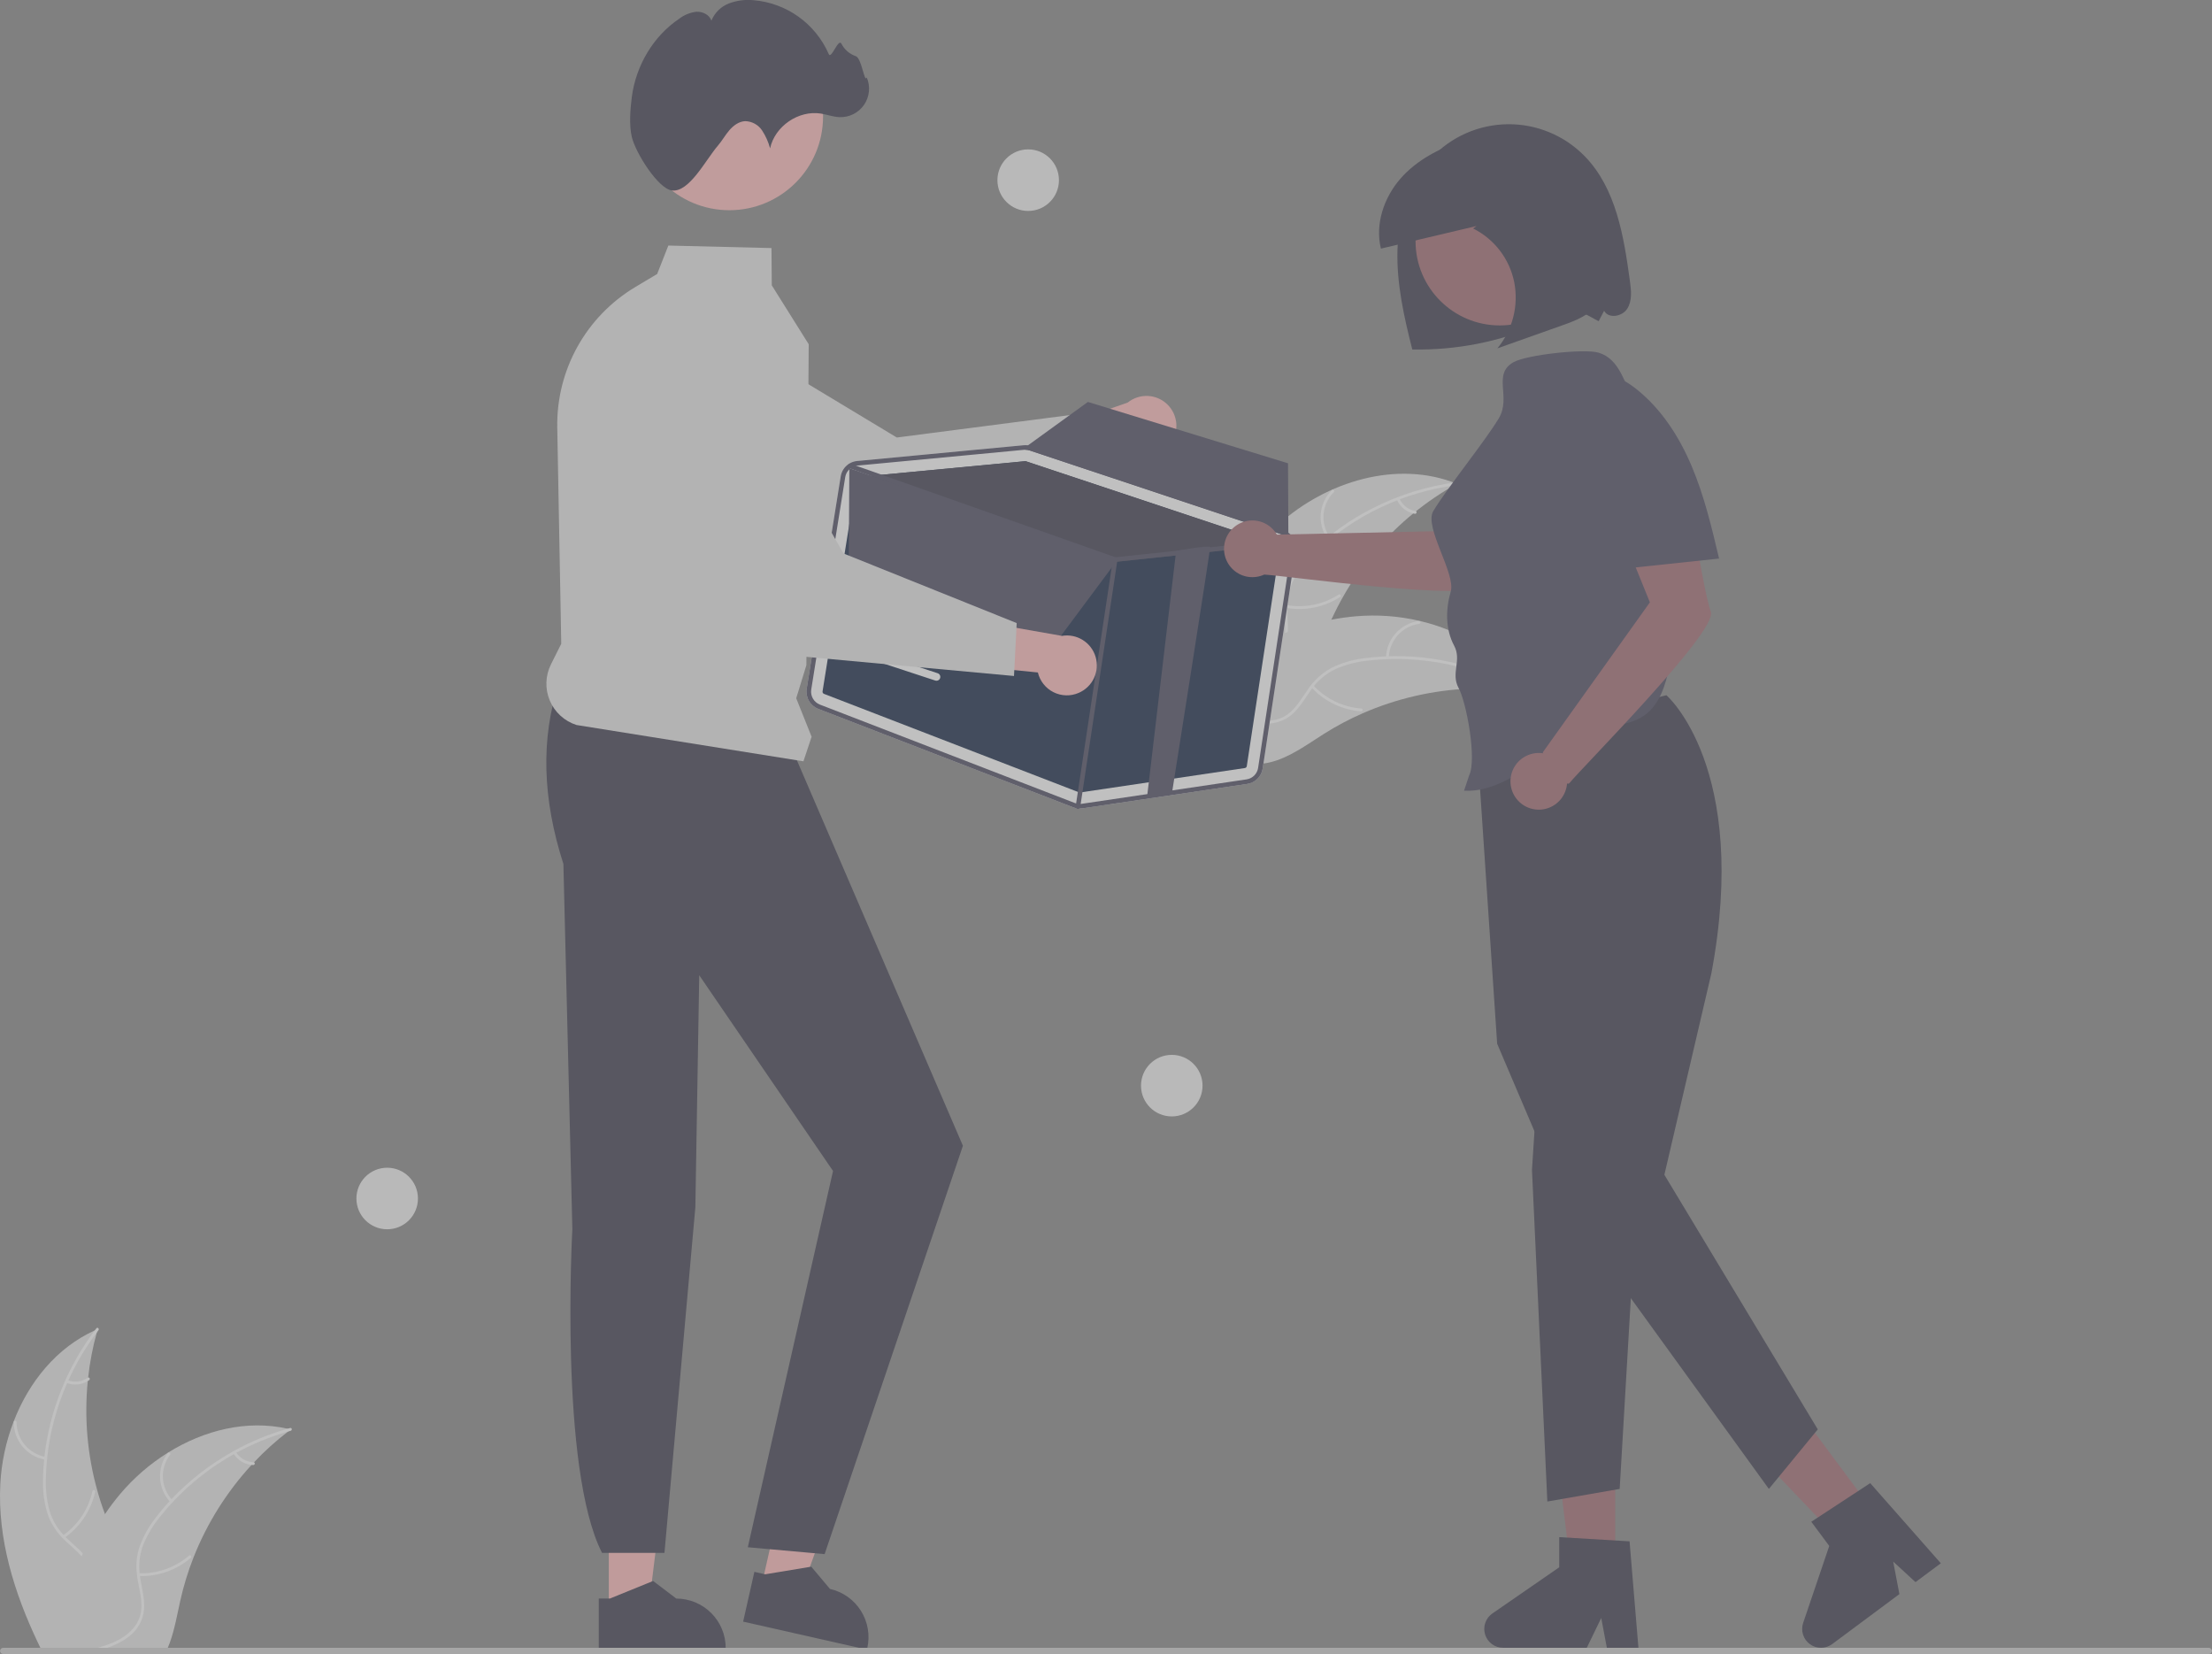 <svg width="309" height="231" viewBox="0 0 309 231" fill="none" xmlns="http://www.w3.org/2000/svg">
<rect x="0" y="0" width="309" height="231" fill="#808080" stroke="none"/>
<g opacity="0.5" clip-path="url(#clip0_228_1187)">
<path d="M225.631 219.485H219.482L216.556 195.765H225.631V219.485Z" fill="#9E616A"/>
<path d="M228.876 230.14H224.467L223.68 225.976L221.664 230.14H209.97C209.409 230.14 208.863 229.961 208.412 229.628C207.96 229.296 207.627 228.828 207.46 228.293C207.293 227.758 207.302 227.183 207.485 226.653C207.667 226.123 208.015 225.665 208.476 225.347L217.815 218.896V214.687L227.637 215.273L228.876 230.14Z" fill="#2F2E41"/>
<path d="M262.158 211.724L257.224 215.394L240.725 198.106L248.007 192.69L262.158 211.724Z" fill="#9E616A"/>
<path d="M271.118 218.337L267.58 220.969L264.464 218.097L265.331 222.642L255.947 229.621C255.497 229.956 254.952 230.138 254.392 230.141C253.831 230.144 253.284 229.967 252.831 229.637C252.378 229.307 252.042 228.841 251.873 228.307C251.703 227.772 251.709 227.198 251.889 226.667L255.534 215.916L253.023 212.539L261.255 207.146L271.118 218.337Z" fill="#2F2E41"/>
<path d="M232.789 97.102C232.789 97.102 244.454 107.183 239.072 135.92L232.501 164.078L253.93 199.638L247.098 207.952L219.239 169.463L209.143 145.777L206.311 103.621L232.789 97.102Z" fill="#2F2E41"/>
<path d="M214.708 152.527L214.006 163.396L216.153 209.712L226.257 207.952L228.188 174.976L214.708 152.527Z" fill="#2F2E41"/>
<path d="M85.047 225.062L90.546 225.062L93.161 203.849L85.046 203.85L85.047 225.062Z" fill="#FFB6B6"/>
<path d="M83.645 223.266L85.192 223.266L91.234 220.809L94.473 223.266H94.473C96.303 223.266 98.058 223.993 99.352 225.288C100.646 226.582 101.374 228.337 101.374 230.168V230.392L83.645 230.393L83.645 223.266Z" fill="#2F2E41"/>
<path d="M106.354 221.596L111.717 222.807L118.94 202.692L111.025 200.905L106.354 221.596Z" fill="#FFB6B6"/>
<path d="M105.381 219.536L106.891 219.877L113.326 218.811L115.943 221.921L115.944 221.921C117.729 222.324 119.281 223.42 120.258 224.968C121.235 226.516 121.558 228.388 121.155 230.174L121.105 230.393L103.812 226.487L105.381 219.536Z" fill="#2F2E41"/>
<path d="M78.084 95.381C75.506 103.158 75.778 111.599 78.703 120.659L79.954 171.667C79.954 171.667 78.091 205.117 84.102 216.888H92.82L97.136 168.612L97.678 136.209L116.369 163.546L104.464 216.099L115.194 217.058L134.512 160.026L110.678 104.696L78.084 95.381Z" fill="#2F2E41"/>
<path d="M178.622 73.231C185.29 67.221 195.209 64.198 203.528 67.569C194.994 72.308 188.411 79.914 184.943 89.041C183.619 92.566 182.513 96.624 179.255 98.511C177.228 99.685 174.706 99.742 172.433 99.176C170.16 98.609 168.077 97.472 166.022 96.347L165.437 96.334C168.062 87.748 171.953 79.241 178.622 73.231Z" fill="#E6E6E6"/>
<path d="M203.482 67.751C196.113 68.704 189.232 71.954 183.816 77.041C182.63 78.115 181.621 79.37 180.827 80.758C180.096 82.136 179.747 83.684 179.817 85.242C179.853 86.696 180.059 88.179 179.741 89.617C179.567 90.35 179.24 91.038 178.782 91.637C178.324 92.235 177.744 92.729 177.081 93.088C175.453 94.024 173.586 94.319 171.749 94.544C169.711 94.794 167.589 95.021 165.824 96.165C165.611 96.304 165.408 95.964 165.622 95.825C168.692 93.835 172.577 94.559 175.879 93.231C177.419 92.612 178.782 91.524 179.265 89.879C179.687 88.441 179.477 86.911 179.427 85.439C179.337 83.921 179.62 82.403 180.251 81.019C180.973 79.594 181.931 78.303 183.086 77.2C185.646 74.675 188.587 72.57 191.802 70.959C195.46 69.101 199.409 67.882 203.478 67.355C203.73 67.323 203.732 67.719 203.482 67.751Z" fill="white"/>
<path d="M185.463 75.3C184.733 74.275 184.392 73.025 184.499 71.771C184.606 70.517 185.155 69.342 186.048 68.456C186.229 68.278 186.515 68.551 186.334 68.73C185.501 69.553 184.989 70.648 184.892 71.816C184.795 72.983 185.118 74.147 185.803 75.097C185.952 75.304 185.611 75.506 185.463 75.3Z" fill="white"/>
<path d="M179.702 84.507C182.234 84.956 184.842 84.434 187.007 83.044C187.221 82.907 187.424 83.247 187.209 83.384C184.955 84.826 182.239 85.364 179.605 84.891C179.354 84.846 179.452 84.462 179.702 84.507Z" fill="white"/>
<path d="M195.492 69.624C195.692 70.079 196.002 70.478 196.394 70.784C196.785 71.09 197.247 71.294 197.737 71.378C197.989 71.42 197.89 71.803 197.641 71.761C197.099 71.667 196.59 71.441 196.156 71.104C195.722 70.766 195.378 70.328 195.152 69.827C195.127 69.781 195.12 69.728 195.133 69.678C195.146 69.627 195.177 69.584 195.221 69.556C195.266 69.529 195.32 69.521 195.371 69.534C195.421 69.547 195.465 69.579 195.492 69.624Z" fill="white"/>
<path d="M212.69 96.553C212.532 96.531 212.374 96.51 212.214 96.49C210.092 96.209 207.949 96.1 205.809 96.165C205.644 96.167 205.476 96.172 205.311 96.179C200.156 96.391 195.086 97.559 190.357 99.622C188.476 100.445 186.66 101.41 184.926 102.508C182.53 104.025 180.054 105.861 177.376 106.479C177.098 106.547 176.815 106.597 176.53 106.63L165.467 97.048C165.452 97.014 165.436 96.982 165.421 96.948L164.962 96.585C165.048 96.522 165.138 96.459 165.223 96.396C165.273 96.359 165.325 96.325 165.374 96.288C165.408 96.264 165.442 96.24 165.471 96.217C165.482 96.209 165.493 96.201 165.502 96.196C165.531 96.172 165.561 96.154 165.588 96.133C166.09 95.777 166.596 95.424 167.105 95.075C167.107 95.072 167.107 95.072 167.112 95.072C170.965 92.368 175.125 90.131 179.505 88.408C179.636 88.359 179.77 88.306 179.906 88.261C181.879 87.527 183.908 86.956 185.973 86.553C187.105 86.336 188.247 86.177 189.395 86.075C192.361 85.819 195.35 86.031 198.25 86.703C204.033 88.044 209.322 91.22 212.454 96.172C212.534 96.299 212.612 96.424 212.69 96.553Z" fill="#E6E6E6"/>
<path d="M212.543 96.672C206.087 92.995 198.636 91.447 191.249 92.247C189.656 92.391 188.095 92.785 186.625 93.415C185.212 94.075 184.002 95.101 183.12 96.387C182.274 97.57 181.545 98.877 180.426 99.834C179.846 100.315 179.17 100.667 178.444 100.869C177.718 101.071 176.958 101.117 176.213 101.004C174.35 100.771 172.681 99.882 171.079 98.956C169.301 97.927 167.47 96.831 165.373 96.682C165.119 96.664 165.162 96.27 165.415 96.288C169.065 96.549 171.731 99.466 175.167 100.394C176.77 100.827 178.513 100.779 179.888 99.757C181.091 98.862 181.843 97.515 182.69 96.31C183.532 95.043 184.671 94.001 186.009 93.276C187.442 92.573 188.985 92.119 190.571 91.934C194.135 91.46 197.751 91.55 201.287 92.2C205.326 92.919 209.213 94.324 212.779 96.354C212.999 96.48 212.763 96.797 212.543 96.672Z" fill="white"/>
<path d="M193.612 91.849C193.647 90.591 194.127 89.386 194.967 88.45C195.807 87.513 196.953 86.906 198.199 86.736C198.451 86.703 198.515 87.094 198.263 87.127C197.102 87.283 196.034 87.849 195.254 88.722C194.473 89.596 194.031 90.72 194.006 91.891C194 92.146 193.607 92.102 193.612 91.849Z" fill="white"/>
<path d="M183.47 95.731C185.222 97.614 187.619 98.768 190.183 98.962C190.437 98.981 190.394 99.374 190.141 99.355C187.473 99.148 184.981 97.943 183.162 95.979C182.989 95.792 183.298 95.545 183.47 95.731Z" fill="white"/>
<path d="M205.036 93.356C204.922 93.84 204.929 94.345 205.058 94.825C205.187 95.306 205.433 95.747 205.774 96.108C205.949 96.293 205.64 96.54 205.466 96.356C205.09 95.955 204.819 95.468 204.676 94.937C204.533 94.407 204.521 93.85 204.643 93.314C204.65 93.262 204.677 93.216 204.717 93.183C204.758 93.15 204.809 93.134 204.861 93.138C204.913 93.144 204.961 93.17 204.994 93.211C205.026 93.252 205.042 93.304 205.036 93.356Z" fill="white"/>
<path d="M18.365 224.677C17.846 226.626 16.481 228.249 14.833 229.431C14.565 229.624 14.289 229.803 14.009 229.972C13.924 230.022 13.838 230.076 13.748 230.122C13.651 230.18 13.555 230.233 13.458 230.283H5.71C5.571 230 5.435 229.714 5.299 229.431C1.978 222.452 -0.353 214.921 0.044 207.251C0.202 204.276 0.827 201.344 1.896 198.563C4.023 193.021 7.906 188.224 13.246 185.809C13.379 185.748 13.519 185.687 13.655 185.63C13.612 185.784 13.569 185.935 13.526 186.089C12.953 188.153 12.548 190.261 12.315 192.39C12.294 192.555 12.276 192.72 12.261 192.888C11.753 198.025 12.204 203.211 13.594 208.182C13.598 208.193 13.601 208.208 13.605 208.218C13.909 209.318 14.263 210.401 14.665 211.468C14.98 212.31 15.32 213.141 15.693 213.958C17.247 217.386 19.332 221.04 18.365 224.677Z" fill="#E6E6E6"/>
<path d="M13.752 185.791C13.676 185.892 13.601 185.988 13.526 186.089C11.953 188.174 10.617 190.428 9.543 192.81C9.486 192.928 9.432 193.046 9.385 193.168C7.914 196.493 6.969 200.027 6.584 203.643C6.58 203.668 6.578 203.693 6.577 203.719C6.488 204.564 6.434 205.417 6.413 206.269C6.333 207.868 6.506 209.468 6.925 211.013C7.307 212.274 7.976 213.429 8.88 214.388C8.97 214.484 9.059 214.581 9.156 214.674C9.228 214.749 9.307 214.825 9.382 214.896C10.105 215.588 10.897 216.229 11.577 216.971C11.889 217.303 12.171 217.663 12.419 218.045C12.815 218.687 13.071 219.404 13.17 220.152C13.268 220.899 13.208 221.658 12.992 222.38C12.505 224.193 11.391 225.723 10.252 227.181C9.683 227.912 9.095 228.65 8.587 229.431C8.4 229.71 8.228 229.993 8.071 230.284H7.62C7.77 229.993 7.935 229.71 8.114 229.431C9.421 227.371 11.28 225.601 12.244 223.333C12.896 221.804 13.092 220.07 12.269 218.569C12.027 218.132 11.735 217.726 11.398 217.358C10.743 216.616 9.959 215.982 9.246 215.312C9.067 215.144 8.891 214.972 8.723 214.792C7.83 213.885 7.142 212.798 6.703 211.604C6.206 210.087 5.971 208.496 6.008 206.9C6.008 205.883 6.062 204.858 6.162 203.841C6.173 203.712 6.187 203.579 6.201 203.446C6.934 197.044 9.366 190.954 13.247 185.809C13.318 185.709 13.393 185.612 13.469 185.516C13.623 185.315 13.906 185.594 13.752 185.791Z" fill="white"/>
<path d="M6.346 203.874C5.105 203.666 3.979 203.023 3.168 202.061C2.358 201.099 1.916 199.879 1.921 198.621C1.921 198.57 1.942 198.521 1.978 198.484C2.014 198.448 2.063 198.427 2.114 198.426C2.166 198.425 2.215 198.444 2.253 198.478C2.291 198.513 2.313 198.561 2.316 198.613C2.309 199.784 2.722 200.92 3.478 201.814C4.235 202.709 5.286 203.303 6.443 203.491C6.694 203.532 6.596 203.915 6.346 203.874Z" fill="white"/>
<path d="M8.781 214.46C10.889 212.986 12.364 210.772 12.912 208.259C12.966 208.01 13.35 208.107 13.295 208.356C12.72 210.97 11.181 213.271 8.984 214.799C8.774 214.945 8.573 214.604 8.781 214.46Z" fill="white"/>
<path d="M9.424 192.768C9.888 192.948 10.389 193.011 10.882 192.95C11.376 192.89 11.846 192.707 12.252 192.42C12.459 192.271 12.661 192.612 12.454 192.759C12.005 193.075 11.485 193.276 10.94 193.344C10.395 193.413 9.841 193.346 9.328 193.151C9.278 193.137 9.235 193.104 9.208 193.06C9.182 193.015 9.173 192.962 9.184 192.911C9.197 192.86 9.23 192.817 9.275 192.79C9.32 192.763 9.374 192.755 9.424 192.768Z" fill="white"/>
<path d="M40.622 199.645C40.497 199.742 40.368 199.839 40.242 199.939C38.542 201.241 36.95 202.678 35.482 204.238C35.367 204.356 35.253 204.478 35.142 204.6L35.138 204.603C31.658 208.382 28.907 212.772 27.022 217.551L27.011 217.583C27.008 217.594 27.004 217.601 27 217.612C26.253 219.525 25.651 221.491 25.199 223.494C24.762 225.45 24.404 227.546 23.72 229.431C23.616 229.721 23.501 230.007 23.379 230.283H7.455C7.509 230 7.566 229.714 7.623 229.431C8.433 225.279 9.699 221.23 11.398 217.357C11.456 217.228 11.513 217.099 11.577 216.97C12.454 215.057 13.486 213.218 14.661 211.471L14.662 211.47L14.662 211.469L14.664 211.468L14.665 211.468C15.31 210.515 16.004 209.595 16.742 208.713C18.658 206.433 20.921 204.47 23.447 202.894C23.462 202.884 23.48 202.877 23.494 202.866C28.523 199.745 34.483 198.259 40.181 199.545H40.185C40.332 199.577 40.475 199.609 40.622 199.645Z" fill="#E6E6E6"/>
<path d="M40.604 199.835C40.482 199.867 40.361 199.903 40.242 199.939C37.732 200.656 35.309 201.65 33.018 202.902C32.903 202.963 32.789 203.027 32.674 203.092C29.508 204.859 26.633 207.106 24.153 209.752C24.151 209.754 24.15 209.756 24.149 209.759C24.121 209.788 24.088 209.82 24.063 209.848C23.49 210.465 22.939 211.106 22.416 211.765C21.393 212.994 20.569 214.376 19.973 215.86C19.518 217.097 19.357 218.423 19.504 219.733C19.515 219.865 19.532 219.994 19.55 220.127C19.565 220.231 19.579 220.335 19.597 220.442C19.833 221.879 20.242 223.319 20.127 224.784C20.057 225.535 19.829 226.263 19.458 226.919C19.087 227.575 18.582 228.146 17.974 228.592C17.562 228.912 17.12 229.192 16.656 229.431C15.993 229.773 15.301 230.058 14.59 230.283H13.182C13.372 230.23 13.558 230.176 13.748 230.122C14.422 229.932 15.083 229.701 15.729 229.431C16.098 229.277 16.456 229.099 16.803 228.901C18.243 228.073 19.443 226.805 19.694 225.11C19.912 223.627 19.489 222.144 19.239 220.693C19.196 220.442 19.156 220.195 19.135 219.948C18.964 218.691 19.068 217.413 19.439 216.2C19.955 214.688 20.725 213.275 21.717 212.023C22.331 211.208 22.986 210.425 23.68 209.676C23.766 209.58 23.856 209.483 23.949 209.386C26.481 206.721 29.405 204.459 32.62 202.676H32.624C35.014 201.345 37.55 200.294 40.181 199.545H40.185C40.303 199.509 40.425 199.473 40.543 199.441C40.79 199.376 40.848 199.767 40.604 199.835Z" fill="white"/>
<path d="M23.807 209.812C22.942 208.899 22.43 207.707 22.362 206.451C22.294 205.195 22.674 203.955 23.436 202.953C23.591 202.751 23.912 202.982 23.757 203.185C23.046 204.116 22.692 205.271 22.757 206.441C22.823 207.611 23.305 208.718 24.115 209.564C24.291 209.748 23.982 209.995 23.807 209.812Z" fill="white"/>
<path d="M19.38 219.73C21.95 219.823 24.46 218.944 26.411 217.267C26.604 217.101 26.852 217.409 26.659 217.575C24.626 219.316 22.011 220.226 19.337 220.124C19.082 220.114 19.126 219.721 19.38 219.73Z" fill="white"/>
<path d="M32.951 202.799C33.212 203.222 33.574 203.573 34.005 203.822C34.435 204.071 34.921 204.209 35.418 204.223C35.672 204.23 35.628 204.623 35.375 204.617C34.826 204.598 34.29 204.445 33.814 204.171C33.337 203.898 32.935 203.512 32.642 203.047C32.611 203.005 32.597 202.953 32.602 202.902C32.608 202.85 32.633 202.802 32.673 202.768C32.714 202.736 32.766 202.721 32.818 202.726C32.87 202.732 32.918 202.758 32.951 202.799Z" fill="white"/>
<path d="M163.465 62.025C163.098 62.509 162.629 62.906 162.091 63.188C161.553 63.471 160.96 63.633 160.354 63.661C159.747 63.69 159.141 63.585 158.58 63.354C158.018 63.123 157.513 62.772 157.102 62.325L143.563 68.215L144.881 60.655L157.536 56.221C158.333 55.58 159.337 55.252 160.358 55.302C161.38 55.351 162.347 55.773 163.078 56.489C163.809 57.204 164.252 58.163 164.324 59.183C164.395 60.204 164.09 61.215 163.465 62.025Z" fill="#FFB8B8"/>
<path d="M154.43 64.385L122.983 78.396L122.916 78.372L87.074 65.597C84.404 64.201 82.369 61.838 81.385 58.99C80.401 56.143 80.542 53.026 81.78 50.279C82.466 48.762 83.466 47.407 84.713 46.303C85.961 45.2 87.428 44.374 89.018 43.878C90.608 43.383 92.284 43.23 93.938 43.429C95.591 43.629 97.183 44.176 98.609 45.036L125.282 61.107L151.147 57.754L154.43 64.385Z" fill="#E6E6E6"/>
<path d="M309 230.574C309 230.63 308.989 230.685 308.968 230.737C308.946 230.789 308.915 230.836 308.876 230.876C308.836 230.915 308.789 230.947 308.737 230.968C308.685 230.989 308.63 231 308.574 231H0.438C0.325 231 0.217 230.955 0.137 230.875C0.057 230.795 0.012 230.687 0.012 230.574C0.012 230.461 0.057 230.352 0.137 230.272C0.217 230.192 0.325 230.147 0.438 230.147H308.574C308.63 230.147 308.685 230.158 308.737 230.18C308.789 230.201 308.836 230.232 308.876 230.272C308.915 230.312 308.946 230.359 308.968 230.41C308.989 230.462 309 230.518 309 230.574Z" fill="#CCCCCC"/>
<path d="M112.232 106.33L80.532 101.258C79.7 100.992 78.936 100.548 78.292 99.959C77.648 99.369 77.139 98.647 76.8 97.843C76.462 97.038 76.301 96.169 76.33 95.297C76.358 94.424 76.575 93.568 76.966 92.787L78.403 89.91L77.845 59.693C77.778 55.762 78.746 51.883 80.654 48.446C82.561 45.008 85.34 42.134 88.711 40.112L91.802 38.264L93.364 34.295L107.77 34.647L107.812 39.851L112.971 48.08L112.971 48.114L112.647 92.901L111.226 97.523L113.376 102.899L112.232 106.33Z" fill="#E6E6E6"/>
<path d="M101.887 29.361C109.116 29.361 114.976 23.499 114.976 16.268C114.976 9.038 109.116 3.176 101.887 3.176C94.658 3.176 88.797 9.038 88.797 16.268C88.797 23.499 94.658 29.361 101.887 29.361Z" fill="#FFB8B8"/>
<path d="M88.257 19.122C87.866 17.477 88.046 15.162 88.266 13.506C88.844 9.164 91.256 5.035 94.919 2.59C95.613 2.062 96.439 1.734 97.306 1.641C98.172 1.605 99.112 2.069 99.378 2.894C99.596 2.35 99.924 1.855 100.34 1.442C100.757 1.028 101.254 0.705 101.801 0.491C102.899 0.07 104.08 -0.089 105.25 0.026C107.519 0.213 109.694 1.011 111.546 2.335C113.398 3.659 114.856 5.459 115.768 7.546C116.117 8.377 117.094 5.308 117.537 6.093C117.944 6.909 118.654 7.533 119.515 7.832C120.383 8.074 120.736 11.651 121.077 10.817C121.342 11.433 121.447 12.107 121.382 12.774C121.316 13.442 121.083 14.083 120.704 14.636C120.325 15.19 119.811 15.638 119.212 15.939C118.613 16.241 117.947 16.386 117.277 16.361C116.393 16.328 115.549 16.003 114.676 15.863C111.554 15.363 108.243 17.627 107.576 20.718C107.337 19.824 106.955 18.974 106.445 18.202C106.187 17.818 105.84 17.502 105.434 17.279C105.028 17.055 104.575 16.933 104.112 16.92C103.224 16.953 102.444 17.534 101.867 18.211C101.291 18.888 100.858 19.677 100.278 20.35C98.575 22.326 96.271 26.931 93.843 26.596C91.928 26.331 88.79 21.369 88.257 19.122Z" fill="#2F2E41"/>
<path d="M181.01 76.861C181.101 76.264 180.979 75.654 180.663 75.139C180.348 74.624 179.861 74.237 179.288 74.047L144.038 62.305C143.701 62.191 143.343 62.15 142.988 62.184L134.153 63.02L129.083 63.501L119.728 64.385C119.163 64.439 118.632 64.679 118.219 65.067C117.805 65.456 117.532 65.97 117.442 66.531L112.692 96.208C112.602 96.787 112.712 97.379 113.004 97.887C113.296 98.395 113.753 98.788 114.298 99.001L149.915 112.753C150.082 112.817 150.256 112.864 150.433 112.892C150.691 112.933 150.954 112.935 151.213 112.898L174.227 109.486C174.77 109.407 175.273 109.156 175.662 108.768C176.05 108.381 176.304 107.879 176.385 107.336L181.01 76.861Z" fill="white"/>
<path d="M115.105 96.91L150.723 110.661C150.774 110.681 150.831 110.688 150.886 110.68L173.898 107.269C173.966 107.259 174.03 107.228 174.078 107.179C174.127 107.131 174.159 107.067 174.168 106.999L178.796 76.523C178.806 76.449 178.791 76.373 178.752 76.309C178.712 76.245 178.652 76.196 178.581 76.172L178.344 76.091L143.33 64.432C143.314 64.426 143.297 64.422 143.281 64.42C143.253 64.415 143.226 64.413 143.198 64.415L121.649 66.455L119.939 66.616C119.869 66.623 119.803 66.653 119.751 66.702C119.7 66.75 119.666 66.814 119.654 66.884L114.905 96.56C114.893 96.632 114.907 96.706 114.943 96.77C114.98 96.834 115.037 96.883 115.105 96.91Z" fill="#051839"/>
<path d="M121.649 66.455L143.198 64.415C143.226 64.413 143.253 64.415 143.281 64.42C143.297 64.422 143.314 64.426 143.33 64.432L178.344 76.091L169.108 77.069L165.652 77.434L155.816 78.473C155.787 78.475 155.758 78.474 155.73 78.472C155.712 78.467 155.695 78.462 155.674 78.456L121.649 66.455Z" fill="#2F2E41"/>
<path d="M114.297 99.003L149.915 112.754C150.082 112.818 150.256 112.864 150.434 112.89C150.692 112.933 150.955 112.936 151.214 112.9L174.226 109.488C174.769 109.409 175.272 109.157 175.661 108.77C176.05 108.382 176.304 107.88 176.385 107.337L181.009 76.861C181.077 76.412 181.026 75.952 180.859 75.529C180.836 75.473 180.812 75.417 180.785 75.364C180.601 74.978 180.322 74.645 179.974 74.398C179.764 74.247 179.533 74.129 179.288 74.048L179.246 74.033L144.04 62.304C143.897 62.259 143.75 62.223 143.601 62.198C143.397 62.169 143.191 62.165 142.987 62.186L134.153 63.019L129.084 63.502L119.727 64.386C119.344 64.422 118.975 64.544 118.646 64.743C118.621 64.755 118.596 64.77 118.573 64.787C118.557 64.797 118.542 64.809 118.527 64.822C118.24 65.018 117.996 65.27 117.809 65.564C117.623 65.857 117.498 66.185 117.443 66.528L112.69 96.208C112.6 96.787 112.71 97.38 113.003 97.888C113.295 98.396 113.752 98.79 114.297 99.003ZM118.073 66.632C118.131 66.276 118.289 65.944 118.528 65.675C118.601 65.588 118.682 65.509 118.77 65.439C119.012 65.243 119.298 65.11 119.603 65.051C119.663 65.038 119.724 65.029 119.785 65.025L135.539 63.536L143.048 62.822C143.099 62.816 143.146 62.816 143.193 62.814C143.307 62.811 143.42 62.82 143.532 62.839C143.635 62.852 143.737 62.877 143.835 62.911L179.082 74.654C179.11 74.664 179.135 74.674 179.162 74.683C179.483 74.803 179.764 75.008 179.977 75.276C180.144 75.481 180.267 75.72 180.336 75.976C180.405 76.232 180.419 76.499 180.378 76.761L175.75 107.241C175.689 107.647 175.5 108.023 175.209 108.314C174.918 108.604 174.542 108.793 174.135 108.853L151.12 112.264C150.791 112.312 150.455 112.273 150.145 112.153L114.527 98.406C114.119 98.245 113.777 97.95 113.559 97.57C113.34 97.189 113.257 96.745 113.324 96.312L118.073 66.632Z" fill="#3F3D56"/>
<path d="M118.45 64.983C118.469 64.929 118.502 64.882 118.546 64.845C118.561 64.833 118.576 64.823 118.593 64.814C118.607 64.808 118.623 64.798 118.638 64.793C118.709 64.764 118.789 64.763 118.861 64.789L119.603 65.05L155.82 77.829L164.296 76.933L169.039 76.433L179.079 75.37L179.977 75.276L180.151 75.257C180.226 75.25 180.302 75.269 180.364 75.312C180.426 75.355 180.472 75.418 180.492 75.491C180.497 75.507 180.5 75.525 180.502 75.542C180.509 75.611 180.494 75.68 180.458 75.74C180.423 75.799 180.369 75.846 180.305 75.872C180.276 75.884 180.246 75.892 180.216 75.896L178.995 76.024L169.108 77.069L165.652 77.434L155.816 78.473C155.787 78.475 155.758 78.474 155.73 78.472C155.712 78.467 155.695 78.462 155.674 78.456L118.77 65.439L118.645 65.394C118.616 65.385 118.59 65.37 118.566 65.351C118.511 65.31 118.469 65.252 118.448 65.186C118.427 65.12 118.428 65.049 118.45 64.983Z" fill="#3F3D56"/>
<path d="M150.531 112.983C150.448 112.97 150.373 112.924 150.323 112.856C150.273 112.788 150.253 112.703 150.265 112.619L155.465 78.107C155.477 78.023 155.523 77.947 155.591 77.897C155.66 77.846 155.745 77.825 155.829 77.838L155.832 77.838C155.915 77.852 155.99 77.897 156.04 77.966C156.09 78.034 156.11 78.119 156.098 78.202L150.898 112.715C150.886 112.799 150.84 112.874 150.772 112.925C150.703 112.975 150.618 112.996 150.534 112.984L150.531 112.983Z" fill="#3F3D56"/>
<path d="M163.711 110.794L160.253 111.159L164.298 76.933C164.298 76.933 168.916 76.096 169.04 76.432C169.116 76.632 163.744 110.574 163.711 110.794Z" fill="#3F3D56"/>
<path d="M118.646 65.394L118.553 81.002L146.178 91.531L156.098 78.202L118.646 65.394Z" fill="#3F3D56"/>
<path d="M179.978 75.276C179.747 74.986 179.436 74.77 179.083 74.654L143.837 62.911C143.738 62.878 143.636 62.853 143.533 62.837C143.42 62.818 143.306 62.809 143.192 62.812L143.25 62.455L143.602 62.199L151.972 56.138L179.925 64.706L179.973 74.398L179.978 75.276Z" fill="#3F3D56"/>
<path d="M120.054 90.45C120.094 90.454 120.133 90.463 120.171 90.475L130.985 94.028C131.121 94.072 131.233 94.169 131.297 94.296C131.361 94.423 131.373 94.57 131.328 94.706C131.284 94.841 131.187 94.954 131.06 95.018C130.933 95.082 130.786 95.093 130.65 95.049L119.836 91.496C119.71 91.455 119.604 91.369 119.538 91.254C119.472 91.14 119.45 91.005 119.477 90.876C119.504 90.746 119.578 90.631 119.684 90.553C119.791 90.475 119.922 90.438 120.054 90.45Z" fill="white"/>
<path d="M163.688 155.927C166.062 155.927 167.986 154.002 167.986 151.628C167.986 149.253 166.062 147.329 163.688 147.329C161.314 147.329 159.39 149.253 159.39 151.628C159.39 154.002 161.314 155.927 163.688 155.927Z" fill="#F2F2F2"/>
<path d="M54.086 171.69C56.46 171.69 58.384 169.765 58.384 167.391C58.384 165.017 56.46 163.092 54.086 163.092C51.712 163.092 49.788 165.017 49.788 167.391C49.788 169.765 51.712 171.69 54.086 171.69Z" fill="#F2F2F2"/>
<path d="M143.63 29.462C146.004 29.462 147.928 27.537 147.928 25.163C147.928 22.788 146.004 20.863 143.63 20.863C141.256 20.863 139.332 22.788 139.332 25.163C139.332 27.537 141.256 29.462 143.63 29.462Z" fill="#F2F2F2"/>
<path d="M150.682 96.773C150.125 97.015 149.521 97.132 148.914 97.116C148.307 97.1 147.711 96.95 147.168 96.678C146.625 96.407 146.148 96.019 145.77 95.543C145.393 95.067 145.125 94.514 144.984 93.922L130.295 92.438L135.141 86.489L148.347 88.811C149.356 88.64 150.391 88.846 151.258 89.389C152.125 89.931 152.763 90.773 153.051 91.755C153.338 92.736 153.256 93.789 152.82 94.714C152.383 95.639 151.622 96.372 150.682 96.773Z" fill="#FFB8B8"/>
<path d="M141.647 94.413L107.366 91.254L107.319 91.2L82.3 62.526C80.654 60.003 80.034 56.946 80.568 53.98C81.101 51.015 82.748 48.366 85.171 46.575C86.511 45.587 88.046 44.894 89.673 44.542C91.301 44.189 92.984 44.186 94.614 44.532C96.243 44.877 97.78 45.564 99.124 46.546C100.469 47.529 101.59 48.785 102.414 50.233L117.824 77.297L142.024 87.023L141.647 94.413Z" fill="#E6E6E6"/>
<path d="M227.689 39.271C226.838 33.025 225.77 26.32 221.366 21.811C219.969 20.38 218.296 19.247 216.449 18.481C214.602 17.714 212.619 17.33 210.619 17.35C208.62 17.371 206.645 17.797 204.814 18.601C202.984 19.406 201.335 20.573 199.967 22.032C196.761 25.453 195.345 30.257 195.216 34.944C195.086 39.631 196.13 44.266 197.288 48.81C203.415 48.932 209.496 47.735 215.12 45.299C216.526 44.688 217.91 43.998 219.395 43.62C220.881 43.242 221.94 44.194 223.322 44.857L224.081 43.404C224.702 44.56 226.624 44.218 227.322 43.106C228.019 41.995 227.867 40.571 227.689 39.271Z" fill="#2F2E41"/>
<path d="M203.403 74.133L178.375 74.668C177.99 74.004 177.421 73.465 176.736 73.118C176.052 72.771 175.281 72.631 174.518 72.714C173.755 72.797 173.033 73.101 172.439 73.587C171.845 74.074 171.405 74.722 171.173 75.454C170.941 76.186 170.927 76.969 171.132 77.709C171.337 78.449 171.752 79.113 172.328 79.621C172.903 80.129 173.614 80.459 174.373 80.57C175.133 80.681 175.908 80.569 176.605 80.248C179.925 80.436 205.894 84.123 207.443 81.747C209.016 79.336 217.409 70.825 217.409 70.825L210.958 61.638L203.403 74.133Z" fill="#9E616A"/>
<path d="M209.501 45.451C215.996 45.451 221.26 40.185 221.26 33.689C221.26 27.193 215.996 21.927 209.501 21.927C203.007 21.927 197.742 27.193 197.742 33.689C197.742 40.185 203.007 45.451 209.501 45.451Z" fill="#9E616A"/>
<path d="M228.335 56.319C226.949 53.561 226.276 50.153 223.322 49.259C221.327 48.655 213.258 49.56 211.44 50.579C208.416 52.275 211.156 55.453 209.372 58.426C207.433 61.658 202.161 68.145 200.222 71.378C198.888 73.6 203.38 80.123 202.659 82.612C201.938 85.102 201.903 87.895 203.131 90.177C204.231 92.22 202.64 94.027 203.746 96.066C204.895 98.187 206.306 106.116 205.236 108.278L204.52 110.428C211.629 110.846 217.606 102.351 224.67 101.457C226.425 101.234 228.247 100.944 229.693 99.925C231.823 98.425 232.665 95.702 233.191 93.15C235.723 80.675 234.014 67.711 228.335 56.319Z" fill="#3F3D56"/>
<path d="M238.993 85.447C238.003 82.743 236.21 70.924 236.21 70.924L224.991 70.595L230.476 84.127L215.508 105.086C215.508 105.086 215.535 105.132 215.586 105.214C214.799 105.088 213.992 105.202 213.271 105.542C212.55 105.882 211.948 106.432 211.545 107.119C211.141 107.807 210.955 108.6 211.009 109.395C211.064 110.191 211.358 110.951 211.851 111.577C212.345 112.203 213.016 112.665 213.777 112.903C214.538 113.141 215.353 113.144 216.115 112.911C216.877 112.678 217.551 112.22 218.049 111.598C218.547 110.975 218.846 110.217 218.906 109.422C218.961 109.454 219.026 109.465 219.088 109.454C219.151 109.444 219.208 109.411 219.249 109.363C220.915 107.273 239.983 88.15 238.993 85.447Z" fill="#9E616A"/>
<path d="M240.134 77.982C239.104 73.635 238.067 69.264 236.33 65.147C234.594 61.031 232.109 57.143 228.613 54.362C227.495 53.473 226.246 52.688 224.845 52.411C223.444 52.135 221.865 52.444 220.881 53.48C219.306 55.136 219.78 57.795 220.357 60.006C222.06 66.527 223.763 73.047 225.466 79.568C230.384 79.046 235.301 78.525 240.219 78.004L240.134 77.982Z" fill="#3F3D56"/>
<path d="M223.91 35.32C223.477 32.475 223.025 29.606 222.007 26.927C220.99 24.248 219.35 21.738 216.998 20.221C213.273 17.818 208.451 18.281 204.275 19.663C201.046 20.732 197.893 22.357 195.616 24.969C193.338 27.581 192.059 31.308 192.906 34.723C197.361 33.67 201.815 32.618 206.27 31.565L205.782 31.91C207.245 32.639 208.522 33.693 209.517 34.989C210.512 36.286 211.198 37.793 211.524 39.395C211.842 41.016 211.797 42.688 211.39 44.29C210.983 45.891 210.226 47.382 209.172 48.655C212.21 47.577 215.248 46.499 218.286 45.421C220.161 44.756 222.168 43.989 223.28 42.283C224.569 40.304 224.27 37.682 223.91 35.32Z" fill="#2F2E41"/>
</g>
<defs>
<clipPath id="clip0_228_1187">
<rect width="309" height="231" fill="white"/>
</clipPath>
</defs>
</svg>
